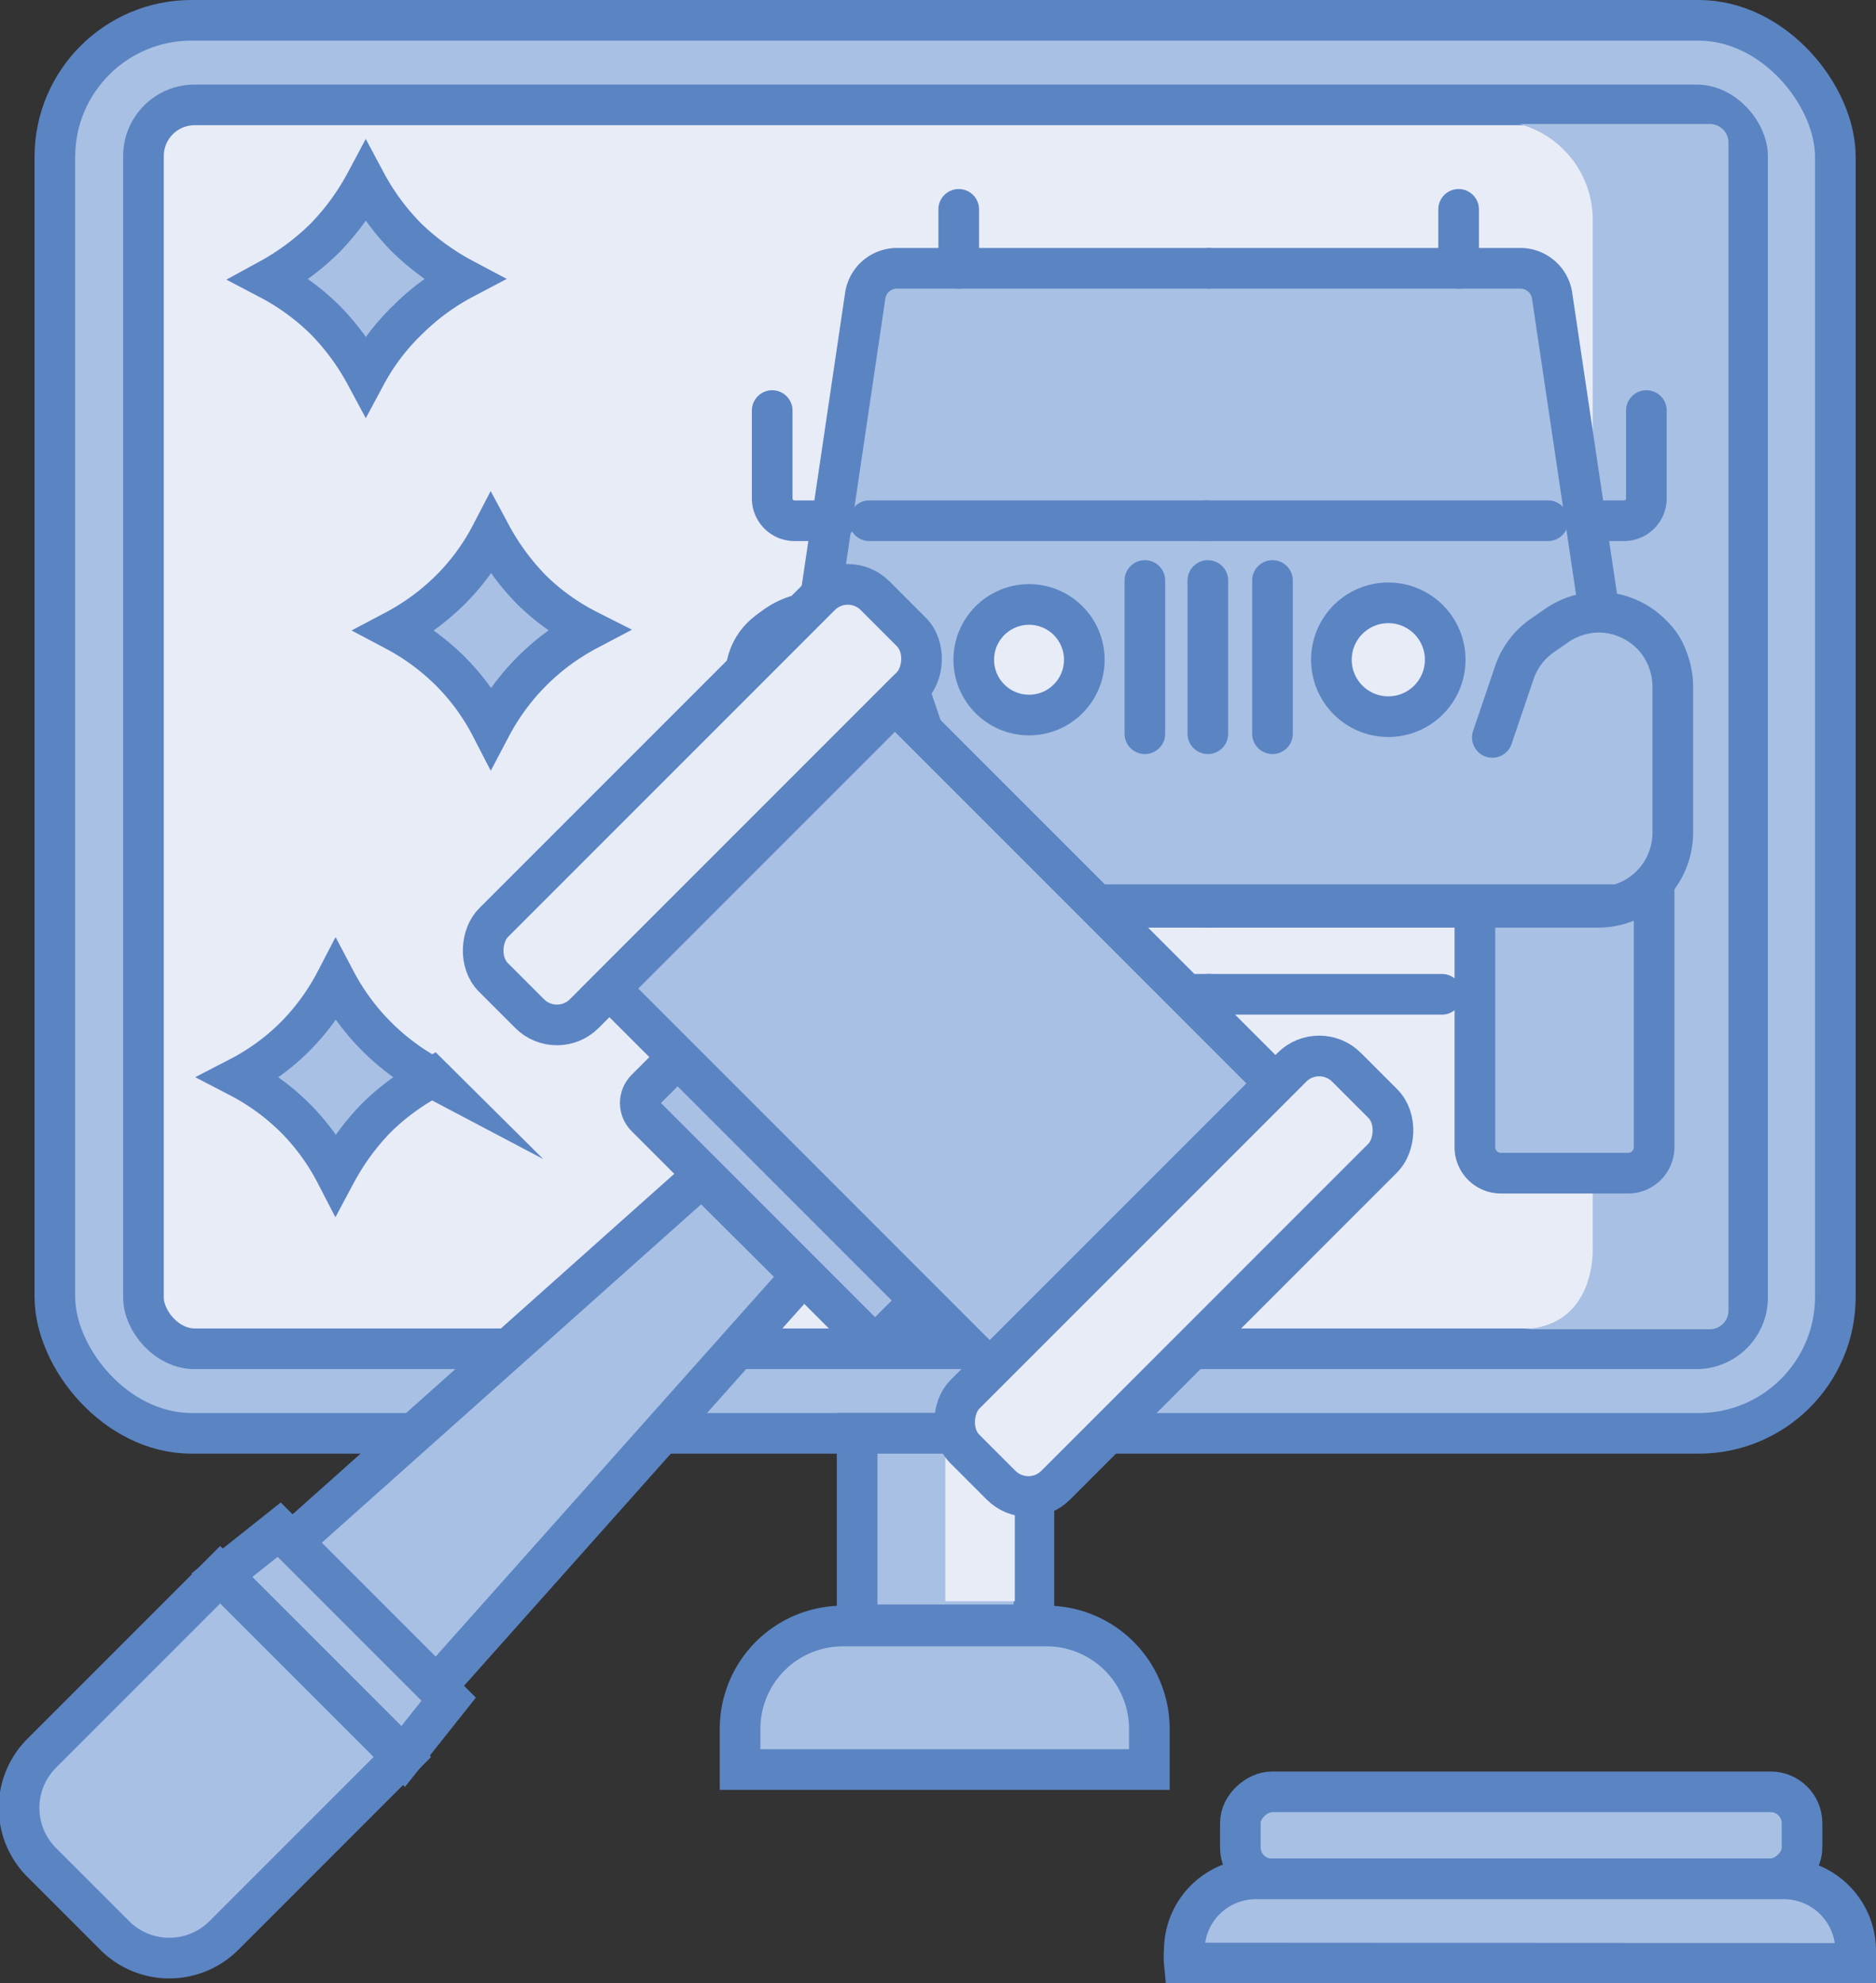 <svg xmlns="http://www.w3.org/2000/svg" viewBox="0 0 46.16 48.79"><rect x="0" y="0" width="46.16" height="48.79" fill="#333333" stroke="none"/><defs><style>.cls-1,.cls-4,.cls-6{fill:#a8c0e4;}.cls-1,.cls-2,.cls-3,.cls-4,.cls-7{stroke:#5b84c3;stroke-miterlimit:10;}.cls-1{stroke-width:0.75px;}.cls-2{fill:none;}.cls-2,.cls-7{stroke-linecap:round;}.cls-3,.cls-5{fill:#e8ecf7;}.cls-7{fill:#fbe7cb;}.cls-8{fill:#fff;}</style></defs><title>aboutA-icon-4</title><g id="Layer_2" data-name="Layer 2"><g id="Layer_1-2" data-name="Layer 1"><g id="aboutA-icon-4"><rect class="cls-1" x="1.35" y="0.5" width="43.81" height="34.76" rx="3.36"/><rect class="cls-2" x="1.35" y="0.5" width="43.81" height="34.76" rx="3.36"/><rect class="cls-3" x="3.53" y="2.58" width="39.47" height="30.6" rx="1.26"/><rect class="cls-4" x="21.09" y="35.26" width="4.35" height="4.71"/><path class="cls-4" d="M20.75,40h5a2.53,2.53,0,0,1,2.53,2.53v1a0,0,0,0,1,0,0H18.21a0,0,0,0,1,0,0v-1A2.53,2.53,0,0,1,20.75,40Z"/><rect class="cls-5" x="23.26" y="35.84" width="1.71" height="3.55"/><path class="cls-6" d="M37.38,3.05a2.44,2.44,0,0,1,1.81,2.33V30.7s.1,2-1.81,2h4.68a.46.46,0,0,0,.47-.45V3.49a.46.46,0,0,0-.47-.44Z"/><rect class="cls-4" x="36.36" y="38.24" width="2.14" height="13.82" rx="0.77" transform="translate(-7.72 82.58) rotate(-90)"/><path class="cls-4" d="M29.14,48.29a1.53,1.53,0,0,1,0-.3,1.76,1.76,0,0,1,1.76-1.77h13A1.77,1.77,0,0,1,45.66,48c0,.1,0,.2,0,.3Z"/><path class="cls-1" d="M40.75,21.82v6.3a.6.6,0,0,1-.64.72H36.93a.66.66,0,0,1-.57-.64v-6Z"/><path class="cls-1" d="M18.79,21.82v6.3a.6.6,0,0,0,.64.72h3.18a.66.66,0,0,0,.57-.64v-6Z"/><path class="cls-1" d="M39.33,15h0L38.14,7.16s-.09-.56-.91-.56h-15c-.82,0-.91.56-.91.56L20.11,15h0s-1.9.05-1.9,1.74v3.92s.57,1.47,1.49,1.47H39.75c.91,0,1.48-1.47,1.48-1.47V16.74C41.23,15.05,39.33,15,39.33,15Z"/><path class="cls-2" d="M20.17,14.83l1.12-7.56a.79.79,0,0,1,.78-.67h7.65"/><line class="cls-2" x1="23.59" y1="5.15" x2="23.59" y2="6.6"/><path class="cls-2" d="M19,10.1v2.16a.55.55,0,0,0,.54.55h1"/><line class="cls-2" x1="21.39" y1="12.81" x2="29.72" y2="12.81"/><line class="cls-2" x1="28.17" y1="14.28" x2="28.17" y2="18.05"/><line class="cls-2" x1="29.72" y1="14.28" x2="29.72" y2="18.05"/><path class="cls-4" d="M18.78,21.8v6.42a.64.64,0,0,0,.64.64h3.13a.64.64,0,0,0,.64-.64v-5.9"/><line class="cls-7" x1="24" y1="24.46" x2="29.76" y2="24.46"/><path class="cls-2" d="M39.33,14.93,38.19,7.27a.79.79,0,0,0-.78-.67H29.76"/><line class="cls-2" x1="35.89" y1="5.15" x2="35.89" y2="6.6"/><path class="cls-2" d="M40.51,10.1v2.16a.55.55,0,0,1-.55.55H39"/><line class="cls-2" x1="38.09" y1="12.81" x2="29.64" y2="12.81"/><line class="cls-2" x1="31.31" y1="14.28" x2="31.31" y2="18.05"/><path class="cls-4" d="M40.7,21.8v6.42a.64.64,0,0,1-.64.64H36.93a.64.64,0,0,1-.64-.64v-5.9"/><line class="cls-7" x1="35.48" y1="24.46" x2="29.72" y2="24.46"/><circle class="cls-3" cx="25.32" cy="16.23" r="1.36"/><circle class="cls-8" cx="34.16" cy="16.23" r="1.36"/><circle class="cls-3" cx="34.16" cy="16.23" r="1.4"/><path class="cls-2" d="M36.72,18.14l.54-1.59a1.82,1.82,0,0,1,.71-.93l.36-.25a1.86,1.86,0,0,1,1-.31h0a1.84,1.84,0,0,1,1.41.66h0a1.86,1.86,0,0,1,.42,1.17v3.59a1.85,1.85,0,0,1-.37,1.11h0a1.84,1.84,0,0,1-1.47.73H29.75"/><path class="cls-2" d="M22.76,18.14l-.54-1.59a1.82,1.82,0,0,0-.71-.93l-.36-.25a1.86,1.86,0,0,0-1-.31h0a1.84,1.84,0,0,0-1.41.66h0a1.86,1.86,0,0,0-.42,1.17v3.59a1.85,1.85,0,0,0,.37,1.11h0a1.84,1.84,0,0,0,1.46.73h9.65"/><rect class="cls-3" x="15.69" y="13.15" width="3.16" height="13.28" rx="0.95" transform="translate(15.5 46) rotate(-135)"/><rect class="cls-3" x="27.3" y="24.76" width="3.16" height="13.28" rx="0.95" transform="translate(27.1 74.02) rotate(-135)"/><rect class="cls-4" x="18.31" y="25.35" width="1.58" height="8.45" rx="0.48" transform="translate(53.52 36.97) rotate(135)"/><rect class="cls-4" x="16.57" y="20.52" width="13.23" height="9.93" transform="translate(21.56 59.9) rotate(-135)"/><path class="cls-4" d="M3.55,39.81H6.06A1.9,1.9,0,0,1,8,41.71v6.21a0,0,0,0,1,0,0H1.66a0,0,0,0,1,0,0V41.71A1.9,1.9,0,0,1,3.55,39.81Z" transform="translate(-22.81 78.28) rotate(-135)"/><polygon class="cls-4" points="5.46 38.75 9.92 43.21 11.04 41.8 6.87 37.63 5.46 38.75"/><polygon class="cls-4" points="7.19 37.93 10.74 41.48 19.73 31.39 17.27 28.94 7.19 37.93"/><path class="cls-4" d="M10.63,26.5a5.82,5.82,0,0,0-1.37,1,6.06,6.06,0,0,0-1,1.37,5.54,5.54,0,0,0-1-1.37,5.63,5.63,0,0,0-1.37-1,5.54,5.54,0,0,0,1.37-1,5.63,5.63,0,0,0,1-1.37,5.69,5.69,0,0,0,2.38,2.38Z"/><path class="cls-4" d="M14.46,15.5a5.69,5.69,0,0,0-2.38,2.38,5.54,5.54,0,0,0-1-1.37,5.75,5.75,0,0,0-1.36-1,5.72,5.72,0,0,0,1.36-1,5.49,5.49,0,0,0,1-1.36,6,6,0,0,0,1,1.36A5.54,5.54,0,0,0,14.46,15.5Z"/><path class="cls-4" d="M11.4,6.86a5.72,5.72,0,0,0-1.36,1A5.49,5.49,0,0,0,9,9.23,6,6,0,0,0,8,7.87a5.77,5.77,0,0,0-1.37-1A6.12,6.12,0,0,0,8,5.85,6.06,6.06,0,0,0,9,4.48a5.91,5.91,0,0,0,1,1.36A6.12,6.12,0,0,0,11.4,6.86Z"/></g></g></g></svg>